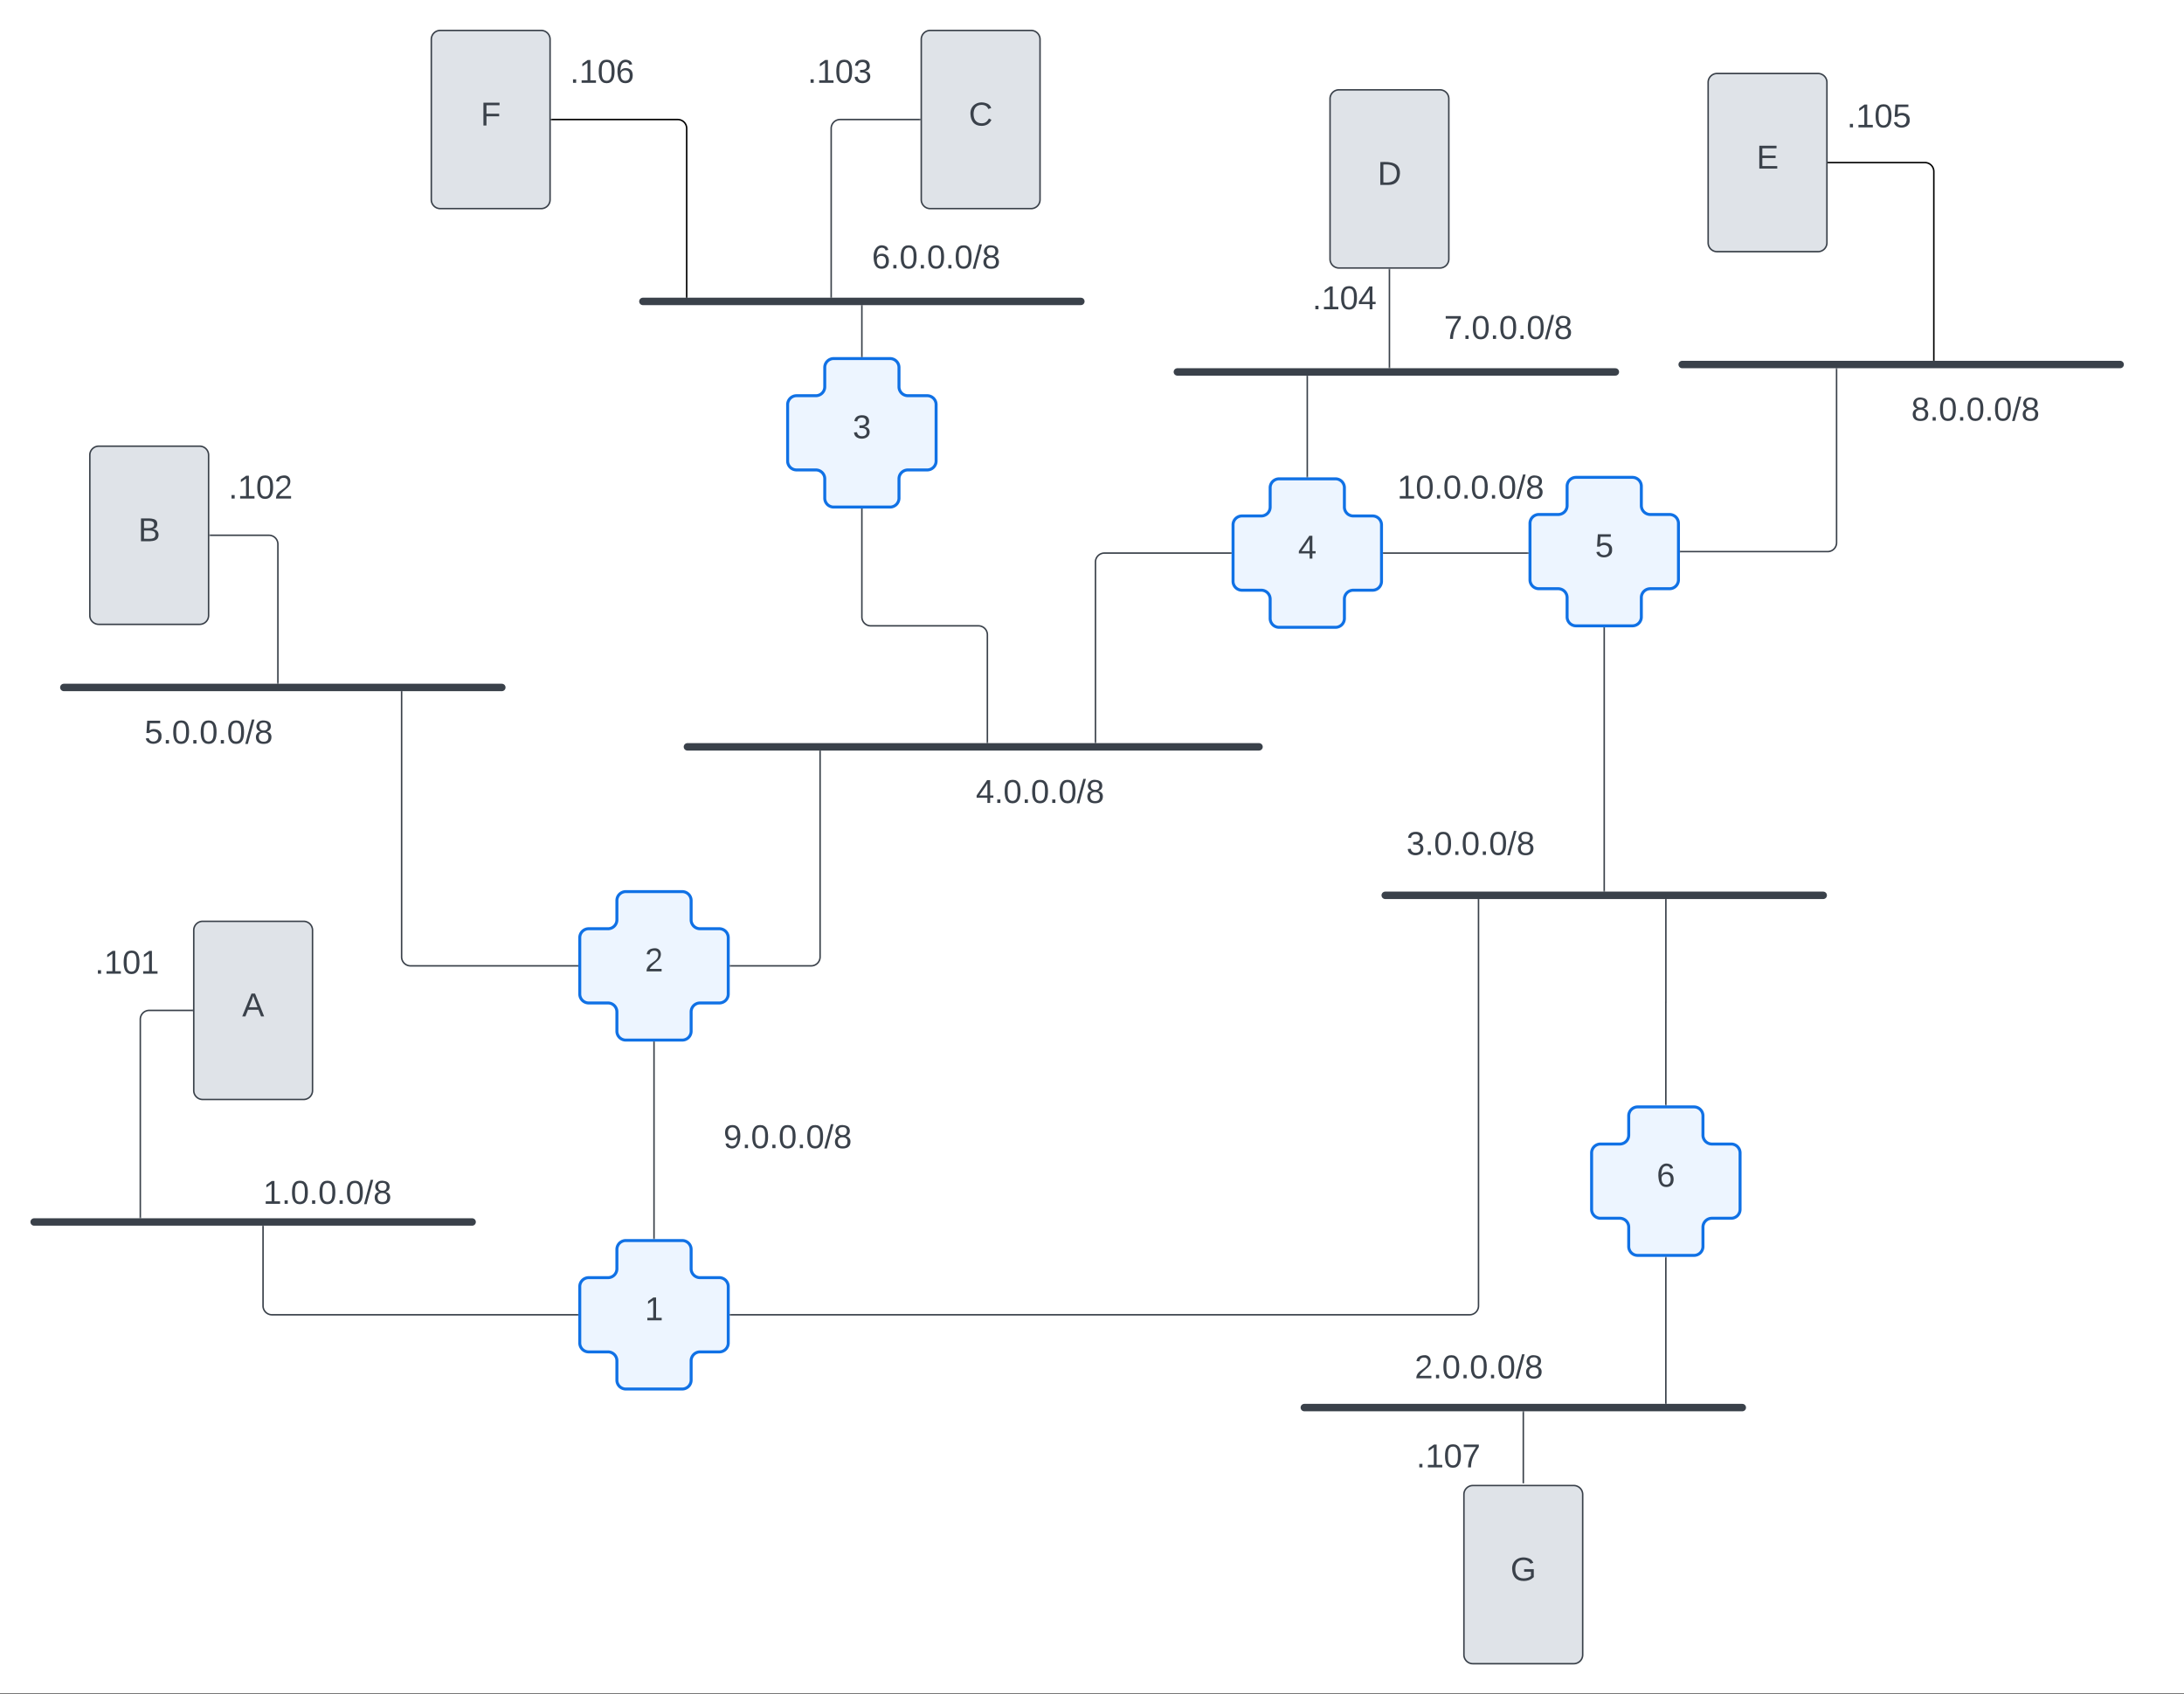 <svg xmlns="http://www.w3.org/2000/svg" xmlns:xlink="http://www.w3.org/1999/xlink" xmlns:lucid="lucid" width="1471" height="1141"><rect width="100%" height="100%" fill="#333333" stroke="none"/><g transform="translate(-139.5 -359.5)" lucid:page-tab-id="8hxnZG58lfJa"><path d="M0 0h2000v1500H0z" fill="#fff"/><path d="M932.5 610h295" stroke="#3a414a" stroke-width="5" stroke-linecap="round" fill="none"/><path d="M1035.33 426a6 6 0 0 1 6-6h68a6 6 0 0 1 6 6v108a6 6 0 0 1-6 6h-68a6 6 0 0 1-6-6z" stroke="#3a414a" fill="#dfe3e8"/><use xlink:href="#a" transform="matrix(1,0,0,1,1040.333,425) translate(27.006 59.028)"/><path d="M760 386a6 6 0 0 1 6-6h68a6 6 0 0 1 6 6v108a6 6 0 0 1-6 6h-68a6 6 0 0 1-6-6z" stroke="#3a414a" fill="#dfe3e8"/><use xlink:href="#b" transform="matrix(1,0,0,1,765,385) translate(27.006 59.028)"/><path d="M200 666a6 6 0 0 1 6-6h68a6 6 0 0 1 6 6v108a6 6 0 0 1-6 6h-68a6 6 0 0 1-6-6z" stroke="#3a414a" fill="#dfe3e8"/><use xlink:href="#c" transform="matrix(1,0,0,1,205,665) translate(27.593 59.028)"/><path d="M270 986a6 6 0 0 1 6-6h68a6 6 0 0 1 6 6v108a6 6 0 0 1-6 6h-68a6 6 0 0 1-6-6z" stroke="#3a414a" fill="#dfe3e8"/><use xlink:href="#d" transform="matrix(1,0,0,1,275,985) translate(27.593 59.028)"/><path d="M1290 415a6 6 0 0 1 6-6h68a6 6 0 0 1 6 6v108a6 6 0 0 1-6 6h-68a6 6 0 0 1-6-6z" stroke="#3a414a" fill="#dfe3e8"/><use xlink:href="#e" transform="matrix(1,0,0,1,1295,414) translate(27.593 59.028)"/><path d="M1211.5 1136a6 6 0 0 1 6-6h13a6 6 0 0 0 6-6v-13a6 6 0 0 1 6-6h38a6 6 0 0 1 6 6v13a6 6 0 0 0 6 6h13a6 6 0 0 1 6 6v38a6 6 0 0 1-6 6h-13a6 6 0 0 0-6 6v13a6 6 0 0 1-6 6h-38a6 6 0 0 1-6-6v-13a6 6 0 0 0-6-6h-13a6 6 0 0 1-6-6z" stroke="#1071e5" stroke-width="2" fill="#edf5ff"/><use xlink:href="#f" transform="matrix(1,0,0,1,1216.513,1110) translate(38.827 48.715)"/><path d="M1272.5 605h295M572.5 562.5h295M182.5 822.5h295M162.5 1182.5h295M1018 1307.5h295" stroke="#3a414a" stroke-width="5" stroke-linecap="round" fill="none"/><path d="M1170 712a6 6 0 0 1 6-6h13a6 6 0 0 0 6-6v-13a6 6 0 0 1 6-6h38a6 6 0 0 1 6 6v13a6 6 0 0 0 6 6h13a6 6 0 0 1 6 6v38a6 6 0 0 1-6 6h-13a6 6 0 0 0-6 6v13a6 6 0 0 1-6 6h-38a6 6 0 0 1-6-6v-13a6 6 0 0 0-6-6h-13a6 6 0 0 1-6-6z" stroke="#1071e5" stroke-width="2" fill="#edf5ff"/><use xlink:href="#g" transform="matrix(1,0,0,1,1175,686) translate(38.827 48.715)"/><path d="M970 713a6 6 0 0 1 6-6h13a6 6 0 0 0 6-6v-13a6 6 0 0 1 6-6h38a6 6 0 0 1 6 6v13a6 6 0 0 0 6 6h13a6 6 0 0 1 6 6v38a6 6 0 0 1-6 6h-13a6 6 0 0 0-6 6v13a6 6 0 0 1-6 6h-38a6 6 0 0 1-6-6v-13a6 6 0 0 0-6-6h-13a6 6 0 0 1-6-6z" stroke="#1071e5" stroke-width="2" fill="#edf5ff"/><use xlink:href="#h" transform="matrix(1,0,0,1,975,687) translate(38.827 48.715)"/><path d="M670 632a6 6 0 0 1 6-6h13a6 6 0 0 0 6-6v-13a6 6 0 0 1 6-6h38a6 6 0 0 1 6 6v13a6 6 0 0 0 6 6h13a6 6 0 0 1 6 6v38a6 6 0 0 1-6 6h-13a6 6 0 0 0-6 6v13a6 6 0 0 1-6 6h-38a6 6 0 0 1-6-6v-13a6 6 0 0 0-6-6h-13a6 6 0 0 1-6-6z" stroke="#1071e5" stroke-width="2" fill="#edf5ff"/><use xlink:href="#i" transform="matrix(1,0,0,1,675,606) translate(38.827 48.715)"/><path d="M530 991a6 6 0 0 1 6-6h13a6 6 0 0 0 6-6v-13a6 6 0 0 1 6-6h38a6 6 0 0 1 6 6v13a6 6 0 0 0 6 6h13a6 6 0 0 1 6 6v38a6 6 0 0 1-6 6h-13a6 6 0 0 0-6 6v13a6 6 0 0 1-6 6h-38a6 6 0 0 1-6-6v-13a6 6 0 0 0-6-6h-13a6 6 0 0 1-6-6z" stroke="#1071e5" stroke-width="2" fill="#edf5ff"/><use xlink:href="#j" transform="matrix(1,0,0,1,535,965) translate(38.827 48.715)"/><path d="M530 1226a6 6 0 0 1 6-6h13a6 6 0 0 0 6-6v-13a6 6 0 0 1 6-6h38a6 6 0 0 1 6 6v13a6 6 0 0 0 6 6h13a6 6 0 0 1 6 6v38a6 6 0 0 1-6 6h-13a6 6 0 0 0-6 6v13a6 6 0 0 1-6 6h-38a6 6 0 0 1-6-6v-13a6 6 0 0 0-6-6h-13a6 6 0 0 1-6-6z" stroke="#1071e5" stroke-width="2" fill="#edf5ff"/><use xlink:href="#k" transform="matrix(1,0,0,1,535,1200) translate(38.827 48.715)"/><path d="M602.5 862.5h385" stroke="#3a414a" stroke-width="5" stroke-linecap="round" fill="none"/><path d="M1075.33 541v66" stroke="#3a414a" fill="none"/><path d="M1075.8 541h-.94v-.5h.95zM1075.8 607.5h-.94v-.5h.95z" stroke="#3a414a" stroke-width=".05" fill="#3a414a"/><path d="M1071.5 732h97" stroke="#3a414a" fill="none"/><path d="M1071.5 732.48h-.5v-.96h.5zM1169 732.5h-.5v-.97h.5z" stroke="#3a414a" stroke-width=".05" fill="#3a414a"/><path d="M720 599.5v-34" stroke="#3a414a" fill="none"/><path d="M720.48 600h-.96v-.5h.96zM720.48 565.5h-.96v-.5h.96z" stroke="#3a414a" stroke-width=".05" fill="#3a414a"/><path d="M759 440h-53.67a6 6 0 0 0-6 6v113.5" stroke="#3a414a" fill="none"/><path d="M759.5 440.48h-.5v-.96h.5zM699.8 560h-.94v-.5h.95z" stroke="#3a414a" stroke-width=".05" fill="#3a414a"/><path d="M720 702.5V775a6 6 0 0 0 6 6h72.53a6 6 0 0 1 6 6v72.5" stroke="#3a414a" fill="none"/><path d="M720.48 702.5h-.96v-.5h.96zM805 860h-.94v-.5h.95z" stroke="#3a414a" stroke-width=".05" fill="#3a414a"/><path d="M968.5 732h-85.16a6 6 0 0 0-6 6v121.5" stroke="#3a414a" fill="none"/><path d="M969 732.48h-.5v-.96h.5zM877.8 860h-.94v-.5h.95z" stroke="#3a414a" stroke-width=".05" fill="#3a414a"/><path d="M631.5 1010h54.36a6 6 0 0 0 6-6V865.5" stroke="#3a414a" fill="none"/><path d="M631.5 1010.48h-.5v-.96h.5zM692.34 865.5h-.95v-.5h.94z" stroke="#3a414a" stroke-width=".05" fill="#3a414a"/><path d="M1072.5 962.5h295" stroke="#3a414a" stroke-width="5" stroke-linecap="round" fill="none"/><path d="M631.5 1245h497.83a6 6 0 0 0 6-6V965.5" stroke="#3a414a" fill="none"/><path d="M631.5 1245.47h-.5v-.94h.5zM1135.8 965.5h-.94v-.5h.95z" stroke="#3a414a" stroke-width=".05" fill="#3a414a"/><path d="M1165.5 1358v-47.5M1165.5 1358v.5" stroke="#3a414a" fill="none"/><path d="M1166 1310.5h-.96v-.5h.95z" stroke="#3a414a" stroke-width=".05" fill="#3a414a"/><path d="M1261.5 1206.5v98" stroke="#3a414a" fill="none"/><path d="M1262 1206.5h-.96v-.5h.95zM1262 1305h-.96v-.5h.95z" stroke="#3a414a" stroke-width=".05" fill="#3a414a"/><path d="M580 1061.5v132" stroke="#3a414a" fill="none"/><path d="M580.48 1061.5h-.96v-.5h.96zM580.48 1194h-.96v-.5h.96z" stroke="#3a414a" stroke-width=".05" fill="#3a414a"/><path d="M269 1040h-29a6 6 0 0 0-6 6v133.5" stroke="#3a414a" fill="none"/><path d="M269.5 1040.47h-.5v-.94h.5zM234.46 1180h-.95v-.5h.96z" stroke="#3a414a" stroke-width=".05" fill="#3a414a"/><path d="M1271.5 731h99a6 6 0 0 0 6-6V608" stroke="#3a414a" fill="none"/><path d="M1271.5 731.48h-.5v-.96h.5zM1376.97 608h-.95v-.5h.95z" stroke="#3a414a" stroke-width=".05" fill="#3a414a"/><path d="M1220 782.5v177" stroke="#3a414a" fill="none"/><path d="M1220.47 782.5h-.94v-.5h.94zM1220.47 960h-.94v-.5h.94z" stroke="#3a414a" stroke-width=".05" fill="#3a414a"/><path d="M528.5 1245H322.67a6 6 0 0 1-6-6v-53.5" stroke="#3a414a" fill="none"/><path d="M529 1245.47h-.5v-.94h.5zM317.14 1185.5h-.95v-.5h.94z" stroke="#3a414a" stroke-width=".05" fill="#3a414a"/><path d="M528.5 1010H416a6 6 0 0 1-6-6V825.5" stroke="#3a414a" fill="none"/><path d="M529 1010.48h-.5v-.96h.5zM410.48 825.5h-.95v-.5h.95z" stroke="#3a414a" stroke-width=".05" fill="#3a414a"/><path d="M1020 680.5V613" stroke="#3a414a" fill="none"/><path d="M1020.48 681h-.96v-.5h.96zM1020.47 613h-.95v-.5h.95z" stroke="#3a414a" stroke-width=".05" fill="#3a414a"/><path d="M1261.5 1103.5v-69h.02v-69" stroke="#3a414a" fill="none"/><path d="M1262 1104h-.96v-.5h.95zM1262 965.5h-.96v-.5h.95z" stroke="#3a414a" stroke-width=".05" fill="#3a414a"/><path d="M281 720h39.67a6 6 0 0 1 6 6v93.5" stroke="#3a414a" fill="none"/><path d="M281 720.48h-.5v-.96h.5zM327.14 820h-.95v-.5h.94z" stroke="#3a414a" stroke-width=".05" fill="#3a414a"/><path d="M1371 469h65a6 6 0 0 1 6 6v127" stroke="#000" fill="none"/><path d="M1371 469.48h-.5v-.96h.5zM1442.47 602.5h-.94v-.5h.94z" stroke="#000" stroke-width=".05"/><path d="M240 1141a6 6 0 0 1 6-6h228a6 6 0 0 1 6 6v48a6 6 0 0 1-6 6H246a6 6 0 0 1-6-6z" stroke="#000" stroke-opacity="0" fill="#fff" fill-opacity="0"/><use xlink:href="#l" transform="matrix(1,0,0,1,245,1140) translate(71.79 30.278)"/><path d="M1015.5 1258.5a6 6 0 0 1 6-6h228a6 6 0 0 1 6 6v48a6 6 0 0 1-6 6h-228a6 6 0 0 1-6-6z" stroke="#000" stroke-opacity="0" fill="#fff" fill-opacity="0"/><use xlink:href="#m" transform="matrix(1,0,0,1,1020.511,1257.5) translate(71.79 30.278)"/><path d="M1010 906a6 6 0 0 1 6-6h228a6 6 0 0 1 6 6v48a6 6 0 0 1-6 6h-228a6 6 0 0 1-6-6z" stroke="#000" stroke-opacity="0" fill="#fff" fill-opacity="0"/><use xlink:href="#n" transform="matrix(1,0,0,1,1015,905) translate(71.79 30.278)"/><path d="M720 871a6 6 0 0 1 6-6h228a6 6 0 0 1 6 6v48a6 6 0 0 1-6 6H726a6 6 0 0 1-6-6z" stroke="#000" stroke-opacity="0" fill="#fff" fill-opacity="0"/><use xlink:href="#o" transform="matrix(1,0,0,1,725,870) translate(71.79 30.278)"/><path d="M160 831a6 6 0 0 1 6-6h228a6 6 0 0 1 6 6v48a6 6 0 0 1-6 6H166a6 6 0 0 1-6-6z" stroke="#000" stroke-opacity="0" fill="#fff" fill-opacity="0"/><use xlink:href="#p" transform="matrix(1,0,0,1,165,830) translate(71.79 30.278)"/><path d="M650 511a6 6 0 0 1 6-6h228a6 6 0 0 1 6 6v48a6 6 0 0 1-6 6H656a6 6 0 0 1-6-6z" stroke="#000" stroke-opacity="0" fill="#fff" fill-opacity="0"/><use xlink:href="#q" transform="matrix(1,0,0,1,655,510) translate(71.79 30.278)"/><path d="M1035.33 558.5a6 6 0 0 1 6-6h228a6 6 0 0 1 6 6v48a6 6 0 0 1-6 6h-228a6 6 0 0 1-6-6z" stroke="#000" stroke-opacity="0" fill="#fff" fill-opacity="0"/><use xlink:href="#r" transform="matrix(1,0,0,1,1040.333,557.5) translate(71.79 30.278)"/><path d="M1350 613.5a6 6 0 0 1 6-6h228a6 6 0 0 1 6 6v48a6 6 0 0 1-6 6h-228a6 6 0 0 1-6-6z" stroke="#000" stroke-opacity="0" fill="#fff" fill-opacity="0"/><use xlink:href="#s" transform="matrix(1,0,0,1,1355,612.5) translate(71.79 30.278)"/><path d="M1010 666a6 6 0 0 1 6-6h228a6 6 0 0 1 6 6v48a6 6 0 0 1-6 6h-228a6 6 0 0 1-6-6z" stroke="#000" stroke-opacity="0" fill="#fff" fill-opacity="0"/><use xlink:href="#t" transform="matrix(1,0,0,1,1015,665) translate(65.617 30.278)"/><path d="M550 1103.5a6 6 0 0 1 6-6h228a6 6 0 0 1 6 6v48a6 6 0 0 1-6 6H556a6 6 0 0 1-6-6z" stroke="#000" stroke-opacity="0" fill="#fff" fill-opacity="0"/><use xlink:href="#u" transform="matrix(1,0,0,1,555,1102.5) translate(71.79 30.278)"/><path d="M280 666a6 6 0 0 1 6-6h58a6 6 0 0 1 6 6v48a6 6 0 0 1-6 6h-58a6 6 0 0 1-6-6z" stroke="#000" stroke-opacity="0" fill="#fff" fill-opacity="0"/><use xlink:href="#v" transform="matrix(1,0,0,1,285,665) translate(8.395 30.278)"/><path d="M190 986a6 6 0 0 1 6-6h58a6 6 0 0 1 6 6v48a6 6 0 0 1-6 6h-58a6 6 0 0 1-6-6z" stroke="#000" stroke-opacity="0" fill="#fff" fill-opacity="0"/><use xlink:href="#w" transform="matrix(1,0,0,1,195,985) translate(8.395 30.278)"/><path d="M670 386a6 6 0 0 1 6-6h58a6 6 0 0 1 6 6v48a6 6 0 0 1-6 6h-58a6 6 0 0 1-6-6z" stroke="#000" stroke-opacity="0" fill="#fff" fill-opacity="0"/><use xlink:href="#x" transform="matrix(1,0,0,1,675,385) translate(8.395 30.278)"/><path d="M1010 538.5a6 6 0 0 1 6-6h58a6 6 0 0 1 6 6v48a6 6 0 0 1-6 6h-58a6 6 0 0 1-6-6z" stroke="#000" stroke-opacity="0" fill="#fff" fill-opacity="0"/><use xlink:href="#y" transform="matrix(1,0,0,1,1015,537.5) translate(8.395 30.278)"/><path d="M1370 416a6 6 0 0 1 6-6h58a6 6 0 0 1 6 6v48a6 6 0 0 1-6 6h-58a6 6 0 0 1-6-6z" stroke="#000" stroke-opacity="0" fill="#fff" fill-opacity="0"/><use xlink:href="#z" transform="matrix(1,0,0,1,1375,415) translate(8.395 30.278)"/><path d="M1080 1318.5a6 6 0 0 1 6-6h58a6 6 0 0 1 6 6v48a6 6 0 0 1-6 6h-58a6 6 0 0 1-6-6z" stroke="#000" stroke-opacity="0" fill="#fff" fill-opacity="0"/><use xlink:href="#A" transform="matrix(1,0,0,1,1085,1317.5) translate(8.395 30.278)"/><path d="M430 386a6 6 0 0 1 6-6h68a6 6 0 0 1 6 6v108a6 6 0 0 1-6 6h-68a6 6 0 0 1-6-6z" stroke="#3a414a" fill="#dfe3e8"/><use xlink:href="#B" transform="matrix(1,0,0,1,435,385) translate(28.241 59.028)"/><path d="M511 440h85a6 6 0 0 1 6 6v113.5" stroke="#000" fill="none"/><path d="M511 440.48h-.5v-.96h.5zM602.47 560h-.95v-.5h.95z" stroke="#000" stroke-width=".05"/><path d="M510 386a6 6 0 0 1 6-6h58a6 6 0 0 1 6 6v48a6 6 0 0 1-6 6h-58a6 6 0 0 1-6-6z" stroke="#000" stroke-opacity="0" fill="#fff" fill-opacity="0"/><use xlink:href="#C" transform="matrix(1,0,0,1,515,385) translate(8.395 30.278)"/><path d="M1125.5 1366a6 6 0 0 1 6-6h68a6 6 0 0 1 6 6v108a6 6 0 0 1-6 6h-68a6 6 0 0 1-6-6z" stroke="#3a414a" fill="#dfe3e8"/><use xlink:href="#D" transform="matrix(1,0,0,1,1130.511,1365) translate(26.358 59.028)"/><defs><path fill="#3a414a" d="M30-248c118-7 216 8 213 122C240-48 200 0 122 0H30v-248zM63-27c89 8 146-16 146-99s-60-101-146-95v194" id="E"/><use transform="matrix(0.062,0,0,0.062,0,0)" xlink:href="#E" id="a"/><path fill="#3a414a" d="M212-179c-10-28-35-45-73-45-59 0-87 40-87 99 0 60 29 101 89 101 43 0 62-24 78-52l27 14C228-24 195 4 139 4 59 4 22-46 18-125c-6-104 99-153 187-111 19 9 31 26 39 46" id="F"/><use transform="matrix(0.062,0,0,0.062,0,0)" xlink:href="#F" id="b"/><path fill="#3a414a" d="M160-131c35 5 61 23 61 61C221 17 115-2 30 0v-248c76 3 177-17 177 60 0 33-19 50-47 57zm-97-11c50-1 110 9 110-42 0-47-63-36-110-37v79zm0 115c55-2 124 14 124-45 0-56-70-42-124-44v89" id="G"/><use transform="matrix(0.062,0,0,0.062,0,0)" xlink:href="#G" id="c"/><path fill="#3a414a" d="M205 0l-28-72H64L36 0H1l101-248h38L239 0h-34zm-38-99l-47-123c-12 45-31 82-46 123h93" id="H"/><use transform="matrix(0.062,0,0,0.062,0,0)" xlink:href="#H" id="d"/><path fill="#3a414a" d="M30 0v-248h187v28H63v79h144v27H63v87h162V0H30" id="I"/><use transform="matrix(0.062,0,0,0.062,0,0)" xlink:href="#I" id="e"/><path fill="#3a414a" d="M110-160c48 1 74 30 74 79 0 53-28 85-80 85-65 0-83-55-86-122-5-90 50-162 133-122 14 7 22 21 27 39l-31 6c-5-40-67-38-82-6-9 19-15 44-15 74 11-20 30-34 60-33zm-7 138c34 0 49-23 49-58s-16-56-50-56c-29 0-50 16-49 49 1 36 15 65 50 65" id="J"/><use transform="matrix(0.062,0,0,0.062,0,0)" xlink:href="#J" id="f"/><path fill="#3a414a" d="M54-142c48-35 137-8 131 61C196 18 31 33 14-55l32-4c7 23 22 37 52 37 35-1 51-22 54-58 4-55-73-65-99-34H22l8-134h141v27H59" id="K"/><use transform="matrix(0.062,0,0,0.062,0,0)" xlink:href="#K" id="g"/><path fill="#3a414a" d="M155-56V0h-30v-56H8v-25l114-167h33v167h35v25h-35zm-30-156c-27 46-58 90-88 131h88v-131" id="L"/><use transform="matrix(0.062,0,0,0.062,0,0)" xlink:href="#L" id="h"/><path fill="#3a414a" d="M126-127c33 6 58 20 58 59 0 88-139 92-164 29-3-8-5-16-6-25l32-3c6 27 21 44 54 44 32 0 52-15 52-46 0-38-36-46-79-43v-28c39 1 72-4 72-42 0-27-17-43-46-43-28 0-47 15-49 41l-32-3c6-42 35-63 81-64 48-1 79 21 79 65 0 36-21 52-52 59" id="M"/><use transform="matrix(0.062,0,0,0.062,0,0)" xlink:href="#M" id="i"/><path fill="#3a414a" d="M101-251c82-7 93 87 43 132L82-64C71-53 59-42 53-27h129V0H18c2-99 128-94 128-182 0-28-16-43-45-43s-46 15-49 41l-32-3c6-41 34-60 81-64" id="N"/><use transform="matrix(0.062,0,0,0.062,0,0)" xlink:href="#N" id="j"/><path fill="#3a414a" d="M27 0v-27h64v-190l-56 39v-29l58-41h29v221h61V0H27" id="O"/><use transform="matrix(0.062,0,0,0.062,0,0)" xlink:href="#O" id="k"/><path fill="#3a414a" d="M33 0v-38h34V0H33" id="P"/><path fill="#3a414a" d="M101-251c68 0 85 55 85 127S166 4 100 4C33 4 14-52 14-124c0-73 17-127 87-127zm-1 229c47 0 54-49 54-102s-4-102-53-102c-51 0-55 48-55 102 0 53 5 102 54 102" id="Q"/><path fill="#3a414a" d="M0 4l72-265h28L28 4H0" id="R"/><path fill="#3a414a" d="M134-131c28 9 52 24 51 62-1 50-34 73-85 73S17-19 16-69c0-36 21-54 49-61-75-25-45-126 34-121 46 3 78 18 79 63 0 33-17 51-44 57zm-34-11c31 1 46-15 46-44 0-28-17-43-47-42-29 0-46 13-45 42 1 28 16 44 46 44zm1 122c35 0 51-18 51-52 0-30-18-46-53-46-33 0-51 17-51 47 0 34 19 51 53 51" id="S"/><g id="l"><use transform="matrix(0.062,0,0,0.062,0,0)" xlink:href="#O"/><use transform="matrix(0.062,0,0,0.062,12.346,0)" xlink:href="#P"/><use transform="matrix(0.062,0,0,0.062,18.519,0)" xlink:href="#Q"/><use transform="matrix(0.062,0,0,0.062,30.864,0)" xlink:href="#P"/><use transform="matrix(0.062,0,0,0.062,37.037,0)" xlink:href="#Q"/><use transform="matrix(0.062,0,0,0.062,49.383,0)" xlink:href="#P"/><use transform="matrix(0.062,0,0,0.062,55.556,0)" xlink:href="#Q"/><use transform="matrix(0.062,0,0,0.062,67.901,0)" xlink:href="#R"/><use transform="matrix(0.062,0,0,0.062,74.074,0)" xlink:href="#S"/></g><g id="m"><use transform="matrix(0.062,0,0,0.062,0,0)" xlink:href="#N"/><use transform="matrix(0.062,0,0,0.062,12.346,0)" xlink:href="#P"/><use transform="matrix(0.062,0,0,0.062,18.519,0)" xlink:href="#Q"/><use transform="matrix(0.062,0,0,0.062,30.864,0)" xlink:href="#P"/><use transform="matrix(0.062,0,0,0.062,37.037,0)" xlink:href="#Q"/><use transform="matrix(0.062,0,0,0.062,49.383,0)" xlink:href="#P"/><use transform="matrix(0.062,0,0,0.062,55.556,0)" xlink:href="#Q"/><use transform="matrix(0.062,0,0,0.062,67.901,0)" xlink:href="#R"/><use transform="matrix(0.062,0,0,0.062,74.074,0)" xlink:href="#S"/></g><g id="n"><use transform="matrix(0.062,0,0,0.062,0,0)" xlink:href="#M"/><use transform="matrix(0.062,0,0,0.062,12.346,0)" xlink:href="#P"/><use transform="matrix(0.062,0,0,0.062,18.519,0)" xlink:href="#Q"/><use transform="matrix(0.062,0,0,0.062,30.864,0)" xlink:href="#P"/><use transform="matrix(0.062,0,0,0.062,37.037,0)" xlink:href="#Q"/><use transform="matrix(0.062,0,0,0.062,49.383,0)" xlink:href="#P"/><use transform="matrix(0.062,0,0,0.062,55.556,0)" xlink:href="#Q"/><use transform="matrix(0.062,0,0,0.062,67.901,0)" xlink:href="#R"/><use transform="matrix(0.062,0,0,0.062,74.074,0)" xlink:href="#S"/></g><g id="o"><use transform="matrix(0.062,0,0,0.062,0,0)" xlink:href="#L"/><use transform="matrix(0.062,0,0,0.062,12.346,0)" xlink:href="#P"/><use transform="matrix(0.062,0,0,0.062,18.519,0)" xlink:href="#Q"/><use transform="matrix(0.062,0,0,0.062,30.864,0)" xlink:href="#P"/><use transform="matrix(0.062,0,0,0.062,37.037,0)" xlink:href="#Q"/><use transform="matrix(0.062,0,0,0.062,49.383,0)" xlink:href="#P"/><use transform="matrix(0.062,0,0,0.062,55.556,0)" xlink:href="#Q"/><use transform="matrix(0.062,0,0,0.062,67.901,0)" xlink:href="#R"/><use transform="matrix(0.062,0,0,0.062,74.074,0)" xlink:href="#S"/></g><g id="p"><use transform="matrix(0.062,0,0,0.062,0,0)" xlink:href="#K"/><use transform="matrix(0.062,0,0,0.062,12.346,0)" xlink:href="#P"/><use transform="matrix(0.062,0,0,0.062,18.519,0)" xlink:href="#Q"/><use transform="matrix(0.062,0,0,0.062,30.864,0)" xlink:href="#P"/><use transform="matrix(0.062,0,0,0.062,37.037,0)" xlink:href="#Q"/><use transform="matrix(0.062,0,0,0.062,49.383,0)" xlink:href="#P"/><use transform="matrix(0.062,0,0,0.062,55.556,0)" xlink:href="#Q"/><use transform="matrix(0.062,0,0,0.062,67.901,0)" xlink:href="#R"/><use transform="matrix(0.062,0,0,0.062,74.074,0)" xlink:href="#S"/></g><g id="q"><use transform="matrix(0.062,0,0,0.062,0,0)" xlink:href="#J"/><use transform="matrix(0.062,0,0,0.062,12.346,0)" xlink:href="#P"/><use transform="matrix(0.062,0,0,0.062,18.519,0)" xlink:href="#Q"/><use transform="matrix(0.062,0,0,0.062,30.864,0)" xlink:href="#P"/><use transform="matrix(0.062,0,0,0.062,37.037,0)" xlink:href="#Q"/><use transform="matrix(0.062,0,0,0.062,49.383,0)" xlink:href="#P"/><use transform="matrix(0.062,0,0,0.062,55.556,0)" xlink:href="#Q"/><use transform="matrix(0.062,0,0,0.062,67.901,0)" xlink:href="#R"/><use transform="matrix(0.062,0,0,0.062,74.074,0)" xlink:href="#S"/></g><path fill="#3a414a" d="M64 0c3-98 48-159 88-221H18v-27h164v26C143-157 98-101 97 0H64" id="T"/><g id="r"><use transform="matrix(0.062,0,0,0.062,0,0)" xlink:href="#T"/><use transform="matrix(0.062,0,0,0.062,12.346,0)" xlink:href="#P"/><use transform="matrix(0.062,0,0,0.062,18.519,0)" xlink:href="#Q"/><use transform="matrix(0.062,0,0,0.062,30.864,0)" xlink:href="#P"/><use transform="matrix(0.062,0,0,0.062,37.037,0)" xlink:href="#Q"/><use transform="matrix(0.062,0,0,0.062,49.383,0)" xlink:href="#P"/><use transform="matrix(0.062,0,0,0.062,55.556,0)" xlink:href="#Q"/><use transform="matrix(0.062,0,0,0.062,67.901,0)" xlink:href="#R"/><use transform="matrix(0.062,0,0,0.062,74.074,0)" xlink:href="#S"/></g><g id="s"><use transform="matrix(0.062,0,0,0.062,0,0)" xlink:href="#S"/><use transform="matrix(0.062,0,0,0.062,12.346,0)" xlink:href="#P"/><use transform="matrix(0.062,0,0,0.062,18.519,0)" xlink:href="#Q"/><use transform="matrix(0.062,0,0,0.062,30.864,0)" xlink:href="#P"/><use transform="matrix(0.062,0,0,0.062,37.037,0)" xlink:href="#Q"/><use transform="matrix(0.062,0,0,0.062,49.383,0)" xlink:href="#P"/><use transform="matrix(0.062,0,0,0.062,55.556,0)" xlink:href="#Q"/><use transform="matrix(0.062,0,0,0.062,67.901,0)" xlink:href="#R"/><use transform="matrix(0.062,0,0,0.062,74.074,0)" xlink:href="#S"/></g><g id="t"><use transform="matrix(0.062,0,0,0.062,0,0)" xlink:href="#O"/><use transform="matrix(0.062,0,0,0.062,12.346,0)" xlink:href="#Q"/><use transform="matrix(0.062,0,0,0.062,24.691,0)" xlink:href="#P"/><use transform="matrix(0.062,0,0,0.062,30.864,0)" xlink:href="#Q"/><use transform="matrix(0.062,0,0,0.062,43.21,0)" xlink:href="#P"/><use transform="matrix(0.062,0,0,0.062,49.383,0)" xlink:href="#Q"/><use transform="matrix(0.062,0,0,0.062,61.728,0)" xlink:href="#P"/><use transform="matrix(0.062,0,0,0.062,67.901,0)" xlink:href="#Q"/><use transform="matrix(0.062,0,0,0.062,80.247,0)" xlink:href="#R"/><use transform="matrix(0.062,0,0,0.062,86.42,0)" xlink:href="#S"/></g><path fill="#3a414a" d="M99-251c64 0 84 50 84 122C183-37 130 33 47-8c-14-7-20-23-25-40l30-5c6 39 69 39 84 7 9-19 16-44 16-74-10 22-31 35-62 35-49 0-73-33-73-83 0-54 28-83 82-83zm-1 141c31-1 51-18 51-49 0-36-14-67-51-67-34 0-49 23-49 58 0 34 15 58 49 58" id="U"/><g id="u"><use transform="matrix(0.062,0,0,0.062,0,0)" xlink:href="#U"/><use transform="matrix(0.062,0,0,0.062,12.346,0)" xlink:href="#P"/><use transform="matrix(0.062,0,0,0.062,18.519,0)" xlink:href="#Q"/><use transform="matrix(0.062,0,0,0.062,30.864,0)" xlink:href="#P"/><use transform="matrix(0.062,0,0,0.062,37.037,0)" xlink:href="#Q"/><use transform="matrix(0.062,0,0,0.062,49.383,0)" xlink:href="#P"/><use transform="matrix(0.062,0,0,0.062,55.556,0)" xlink:href="#Q"/><use transform="matrix(0.062,0,0,0.062,67.901,0)" xlink:href="#R"/><use transform="matrix(0.062,0,0,0.062,74.074,0)" xlink:href="#S"/></g><g id="v"><use transform="matrix(0.062,0,0,0.062,0,0)" xlink:href="#P"/><use transform="matrix(0.062,0,0,0.062,6.173,0)" xlink:href="#O"/><use transform="matrix(0.062,0,0,0.062,18.519,0)" xlink:href="#Q"/><use transform="matrix(0.062,0,0,0.062,30.864,0)" xlink:href="#N"/></g><g id="w"><use transform="matrix(0.062,0,0,0.062,0,0)" xlink:href="#P"/><use transform="matrix(0.062,0,0,0.062,6.173,0)" xlink:href="#O"/><use transform="matrix(0.062,0,0,0.062,18.519,0)" xlink:href="#Q"/><use transform="matrix(0.062,0,0,0.062,30.864,0)" xlink:href="#O"/></g><g id="x"><use transform="matrix(0.062,0,0,0.062,0,0)" xlink:href="#P"/><use transform="matrix(0.062,0,0,0.062,6.173,0)" xlink:href="#O"/><use transform="matrix(0.062,0,0,0.062,18.519,0)" xlink:href="#Q"/><use transform="matrix(0.062,0,0,0.062,30.864,0)" xlink:href="#M"/></g><g id="y"><use transform="matrix(0.062,0,0,0.062,0,0)" xlink:href="#P"/><use transform="matrix(0.062,0,0,0.062,6.173,0)" xlink:href="#O"/><use transform="matrix(0.062,0,0,0.062,18.519,0)" xlink:href="#Q"/><use transform="matrix(0.062,0,0,0.062,30.864,0)" xlink:href="#L"/></g><g id="z"><use transform="matrix(0.062,0,0,0.062,0,0)" xlink:href="#P"/><use transform="matrix(0.062,0,0,0.062,6.173,0)" xlink:href="#O"/><use transform="matrix(0.062,0,0,0.062,18.519,0)" xlink:href="#Q"/><use transform="matrix(0.062,0,0,0.062,30.864,0)" xlink:href="#K"/></g><g id="A"><use transform="matrix(0.062,0,0,0.062,0,0)" xlink:href="#P"/><use transform="matrix(0.062,0,0,0.062,6.173,0)" xlink:href="#O"/><use transform="matrix(0.062,0,0,0.062,18.519,0)" xlink:href="#Q"/><use transform="matrix(0.062,0,0,0.062,30.864,0)" xlink:href="#T"/></g><path fill="#3a414a" d="M63-220v92h138v28H63V0H30v-248h175v28H63" id="V"/><use transform="matrix(0.062,0,0,0.062,0,0)" xlink:href="#V" id="B"/><g id="C"><use transform="matrix(0.062,0,0,0.062,0,0)" xlink:href="#P"/><use transform="matrix(0.062,0,0,0.062,6.173,0)" xlink:href="#O"/><use transform="matrix(0.062,0,0,0.062,18.519,0)" xlink:href="#Q"/><use transform="matrix(0.062,0,0,0.062,30.864,0)" xlink:href="#J"/></g><path fill="#3a414a" d="M143 4C61 4 22-44 18-125c-5-107 100-154 193-111 17 8 29 25 37 43l-32 9c-13-25-37-40-76-40-61 0-88 39-88 99 0 61 29 100 91 101 35 0 62-11 79-27v-45h-74v-28h105v86C228-13 192 4 143 4" id="W"/><use transform="matrix(0.062,0,0,0.062,0,0)" xlink:href="#W" id="D"/></defs></g></svg>